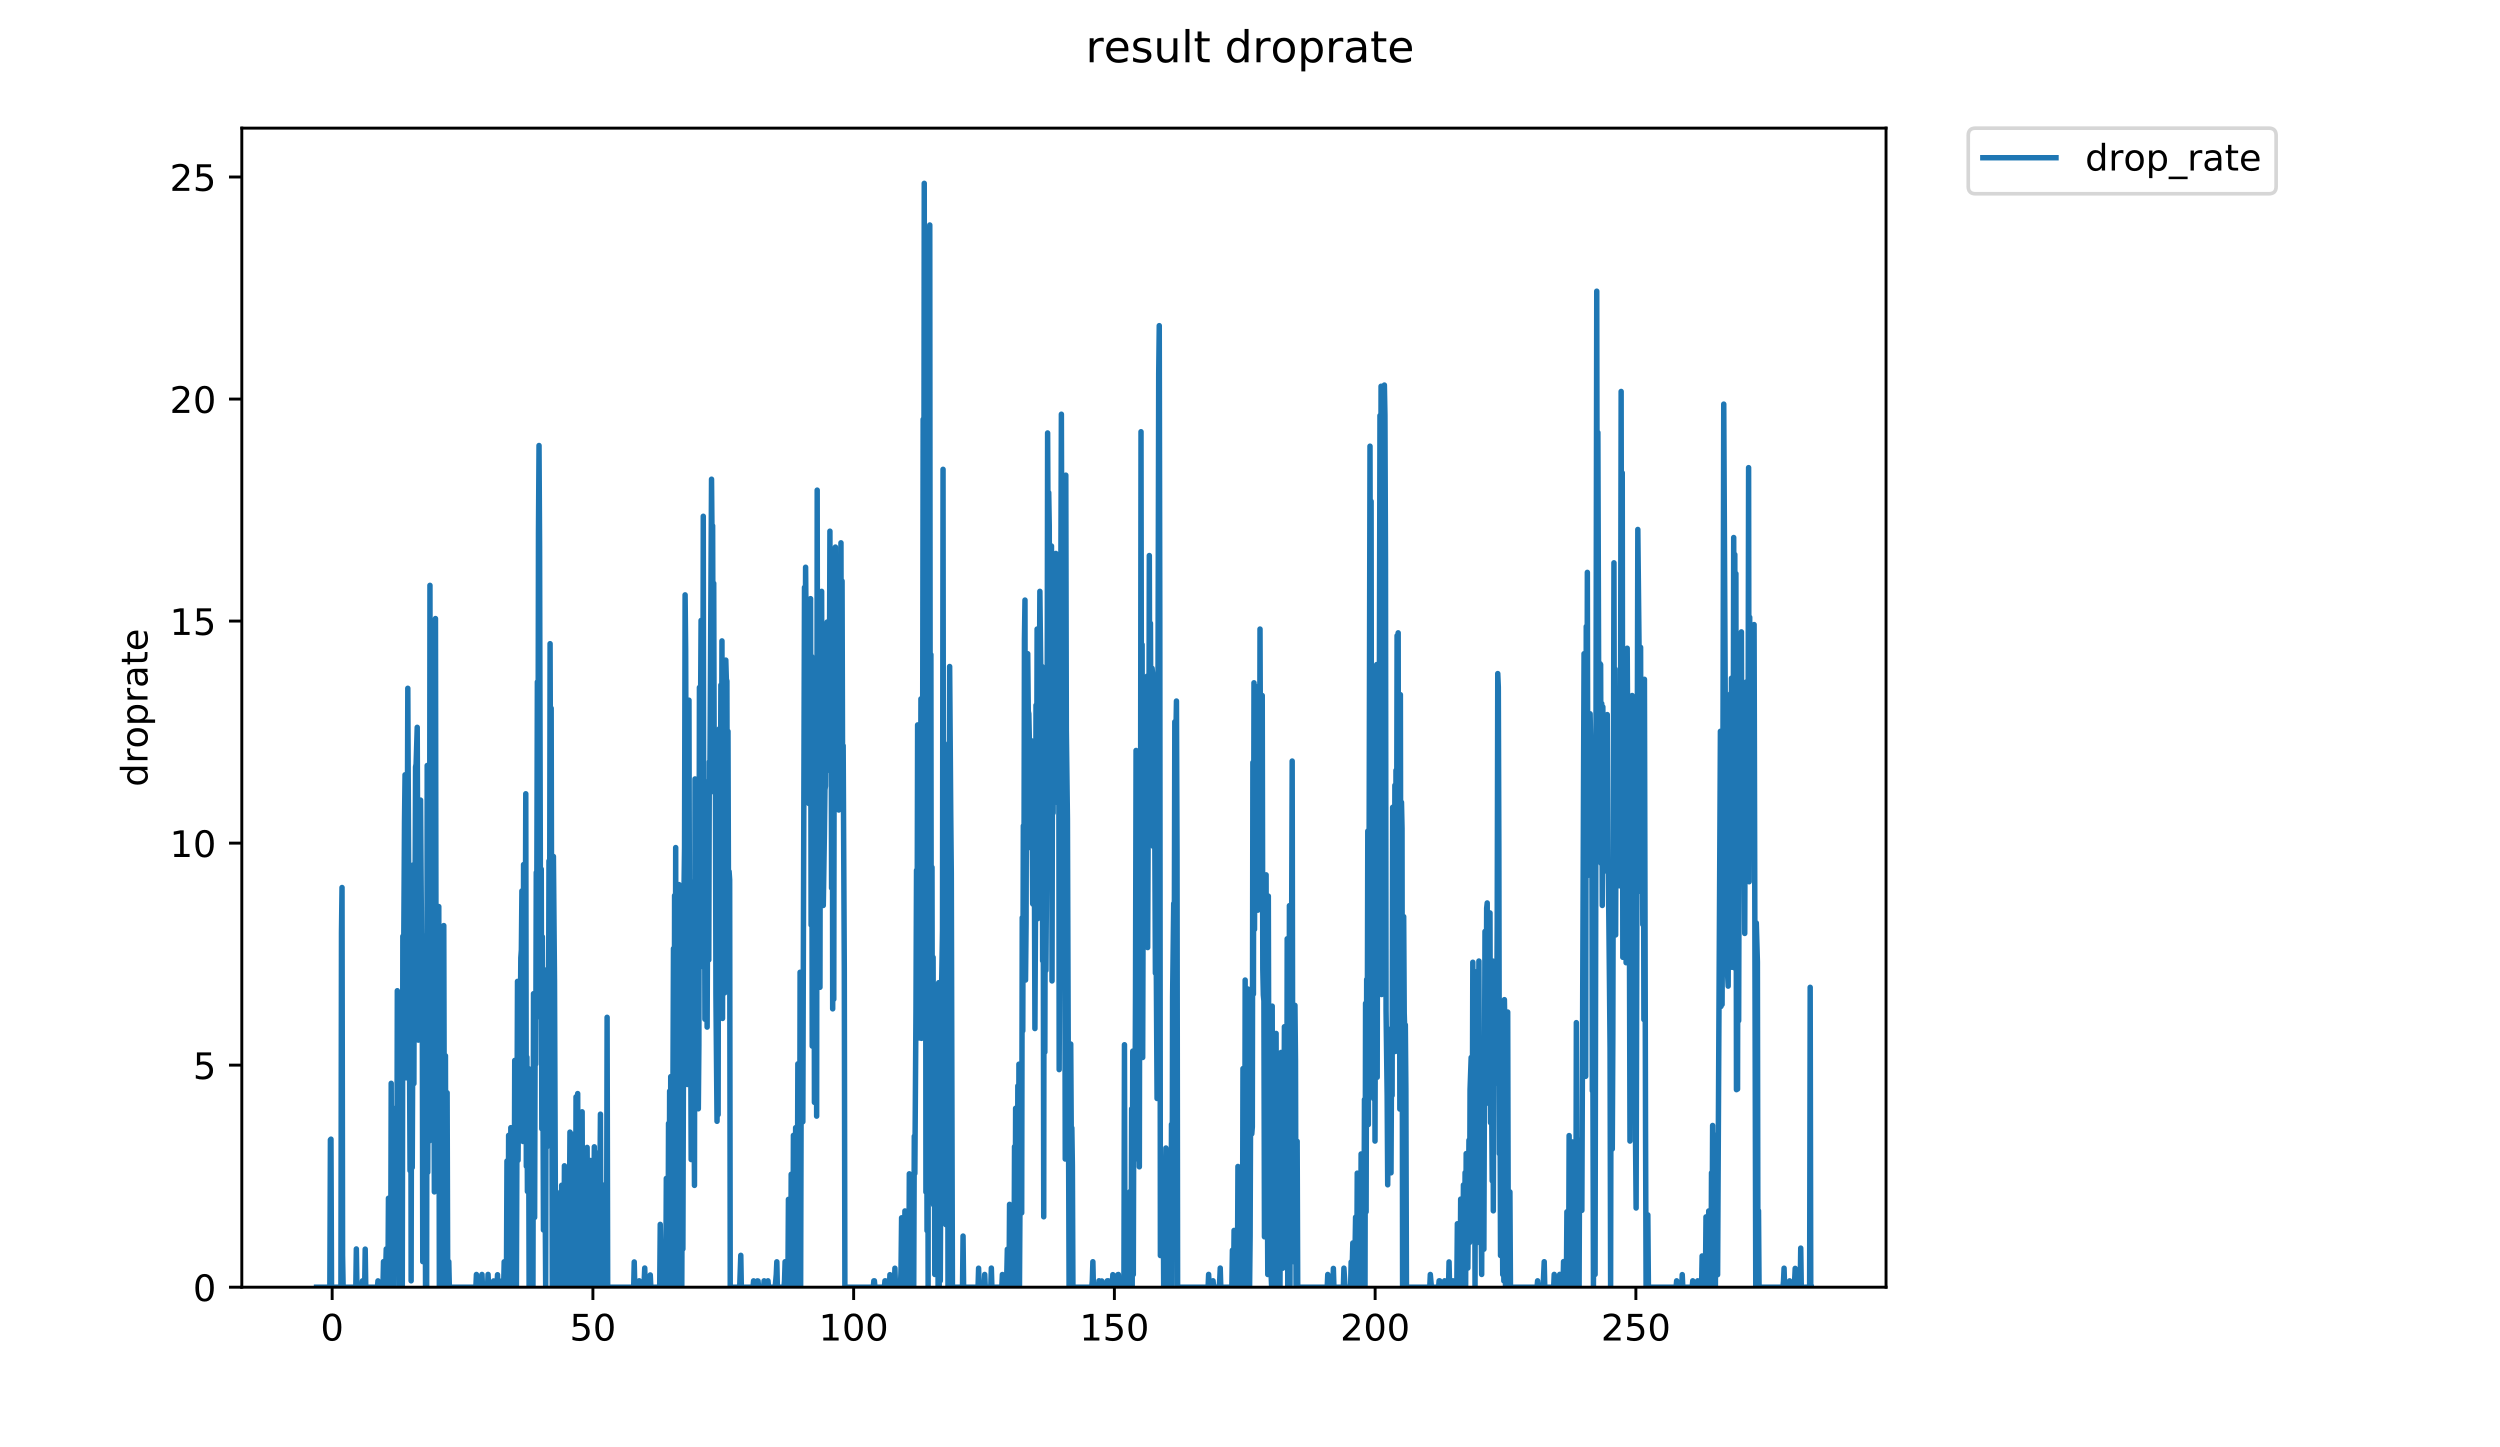 <?xml version="1.0" encoding="utf-8" standalone="no"?>
<!DOCTYPE svg PUBLIC "-//W3C//DTD SVG 1.1//EN"
  "http://www.w3.org/Graphics/SVG/1.1/DTD/svg11.dtd">
<!-- Created with matplotlib (https://matplotlib.org/) -->
<svg height="396pt" version="1.1" viewBox="0 0 684 396" width="684pt" xmlns="http://www.w3.org/2000/svg" xmlns:xlink="http://www.w3.org/1999/xlink">
 <defs>
  <style type="text/css">
*{stroke-linecap:butt;stroke-linejoin:round;}
  </style>
 </defs>
 <g id="figure_1">
  <g id="patch_1">
   <path d="M 0 396 
L 684 396 
L 684 0 
L 0 0 
z
" style="fill:#ffffff;"/>
  </g>
  <g id="axes_1">
   <g id="patch_2">
    <path d="M 66.159 352.174 
L 516.019 352.174 
L 516.019 35.062 
L 66.159 35.062 
z
" style="fill:#ffffff;"/>
   </g>
   <g id="matplotlib.axis_1">
    <g id="xtick_1">
     <g id="line2d_1">
      <defs>
       <path d="M 0 0 
L 0 3.5 
" id="mcb1b5b6977" style="stroke:#000000;stroke-width:0.8;"/>
      </defs>
      <g>
       <use style="stroke:#000000;stroke-width:0.8;" x="90.878" xlink:href="#mcb1b5b6977" y="352.174"/>
      </g>
     </g>
     <g id="text_1">
      <!-- 0 -->
      <defs>
       <path d="M 31.781 66.406 
Q 24.172 66.406 20.328 58.906 
Q 16.5 51.422 16.5 36.375 
Q 16.5 21.391 20.328 13.891 
Q 24.172 6.391 31.781 6.391 
Q 39.453 6.391 43.281 13.891 
Q 47.125 21.391 47.125 36.375 
Q 47.125 51.422 43.281 58.906 
Q 39.453 66.406 31.781 66.406 
z
M 31.781 74.219 
Q 44.047 74.219 50.516 64.516 
Q 56.984 54.828 56.984 36.375 
Q 56.984 17.969 50.516 8.266 
Q 44.047 -1.422 31.781 -1.422 
Q 19.531 -1.422 13.062 8.266 
Q 6.594 17.969 6.594 36.375 
Q 6.594 54.828 13.062 64.516 
Q 19.531 74.219 31.781 74.219 
z
" id="DejaVuSans-48"/>
      </defs>
      <g transform="translate(87.697 366.773)scale(0.1 -0.1)">
       <use xlink:href="#DejaVuSans-48"/>
      </g>
     </g>
    </g>
    <g id="xtick_2">
     <g id="line2d_2">
      <g>
       <use style="stroke:#000000;stroke-width:0.8;" x="162.218" xlink:href="#mcb1b5b6977" y="352.174"/>
      </g>
     </g>
     <g id="text_2">
      <!-- 50 -->
      <defs>
       <path d="M 10.797 72.906 
L 49.516 72.906 
L 49.516 64.594 
L 19.828 64.594 
L 19.828 46.734 
Q 21.969 47.469 24.109 47.828 
Q 26.266 48.188 28.422 48.188 
Q 40.625 48.188 47.75 41.5 
Q 54.891 34.812 54.891 23.391 
Q 54.891 11.625 47.562 5.094 
Q 40.234 -1.422 26.906 -1.422 
Q 22.312 -1.422 17.547 -0.641 
Q 12.797 0.141 7.719 1.703 
L 7.719 11.625 
Q 12.109 9.234 16.797 8.062 
Q 21.484 6.891 26.703 6.891 
Q 35.156 6.891 40.078 11.328 
Q 45.016 15.766 45.016 23.391 
Q 45.016 31 40.078 35.438 
Q 35.156 39.891 26.703 39.891 
Q 22.75 39.891 18.812 39.016 
Q 14.891 38.141 10.797 36.281 
z
" id="DejaVuSans-53"/>
      </defs>
      <g transform="translate(155.855 366.773)scale(0.1 -0.1)">
       <use xlink:href="#DejaVuSans-53"/>
       <use x="63.623" xlink:href="#DejaVuSans-48"/>
      </g>
     </g>
    </g>
    <g id="xtick_3">
     <g id="line2d_3">
      <g>
       <use style="stroke:#000000;stroke-width:0.8;" x="233.557" xlink:href="#mcb1b5b6977" y="352.174"/>
      </g>
     </g>
     <g id="text_3">
      <!-- 100 -->
      <defs>
       <path d="M 12.406 8.297 
L 28.516 8.297 
L 28.516 63.922 
L 10.984 60.406 
L 10.984 69.391 
L 28.422 72.906 
L 38.281 72.906 
L 38.281 8.297 
L 54.391 8.297 
L 54.391 0 
L 12.406 0 
z
" id="DejaVuSans-49"/>
      </defs>
      <g transform="translate(224.014 366.773)scale(0.1 -0.1)">
       <use xlink:href="#DejaVuSans-49"/>
       <use x="63.623" xlink:href="#DejaVuSans-48"/>
       <use x="127.246" xlink:href="#DejaVuSans-48"/>
      </g>
     </g>
    </g>
    <g id="xtick_4">
     <g id="line2d_4">
      <g>
       <use style="stroke:#000000;stroke-width:0.8;" x="304.897" xlink:href="#mcb1b5b6977" y="352.174"/>
      </g>
     </g>
     <g id="text_4">
      <!-- 150 -->
      <g transform="translate(295.353 366.773)scale(0.1 -0.1)">
       <use xlink:href="#DejaVuSans-49"/>
       <use x="63.623" xlink:href="#DejaVuSans-53"/>
       <use x="127.246" xlink:href="#DejaVuSans-48"/>
      </g>
     </g>
    </g>
    <g id="xtick_5">
     <g id="line2d_5">
      <g>
       <use style="stroke:#000000;stroke-width:0.8;" x="376.237" xlink:href="#mcb1b5b6977" y="352.174"/>
      </g>
     </g>
     <g id="text_5">
      <!-- 200 -->
      <defs>
       <path d="M 19.188 8.297 
L 53.609 8.297 
L 53.609 0 
L 7.328 0 
L 7.328 8.297 
Q 12.938 14.109 22.625 23.891 
Q 32.328 33.688 34.812 36.531 
Q 39.547 41.844 41.422 45.531 
Q 43.312 49.219 43.312 52.781 
Q 43.312 58.594 39.234 62.25 
Q 35.156 65.922 28.609 65.922 
Q 23.969 65.922 18.812 64.312 
Q 13.672 62.703 7.812 59.422 
L 7.812 69.391 
Q 13.766 71.781 18.938 73 
Q 24.125 74.219 28.422 74.219 
Q 39.75 74.219 46.484 68.547 
Q 53.219 62.891 53.219 53.422 
Q 53.219 48.922 51.531 44.891 
Q 49.859 40.875 45.406 35.406 
Q 44.188 33.984 37.641 27.219 
Q 31.109 20.453 19.188 8.297 
z
" id="DejaVuSans-50"/>
      </defs>
      <g transform="translate(366.693 366.773)scale(0.1 -0.1)">
       <use xlink:href="#DejaVuSans-50"/>
       <use x="63.623" xlink:href="#DejaVuSans-48"/>
       <use x="127.246" xlink:href="#DejaVuSans-48"/>
      </g>
     </g>
    </g>
    <g id="xtick_6">
     <g id="line2d_6">
      <g>
       <use style="stroke:#000000;stroke-width:0.8;" x="447.577" xlink:href="#mcb1b5b6977" y="352.174"/>
      </g>
     </g>
     <g id="text_6">
      <!-- 250 -->
      <g transform="translate(438.033 366.773)scale(0.1 -0.1)">
       <use xlink:href="#DejaVuSans-50"/>
       <use x="63.623" xlink:href="#DejaVuSans-53"/>
       <use x="127.246" xlink:href="#DejaVuSans-48"/>
      </g>
     </g>
    </g>
   </g>
   <g id="matplotlib.axis_2">
    <g id="ytick_1">
     <g id="line2d_7">
      <defs>
       <path d="M 0 0 
L -3.5 0 
" id="me05f4c89b5" style="stroke:#000000;stroke-width:0.8;"/>
      </defs>
      <g>
       <use style="stroke:#000000;stroke-width:0.8;" x="66.159" xlink:href="#me05f4c89b5" y="352.174"/>
      </g>
     </g>
     <g id="text_7">
      <!-- 0 -->
      <g transform="translate(52.796 355.973)scale(0.1 -0.1)">
       <use xlink:href="#DejaVuSans-48"/>
      </g>
     </g>
    </g>
    <g id="ytick_2">
     <g id="line2d_8">
      <g>
       <use style="stroke:#000000;stroke-width:0.8;" x="66.159" xlink:href="#me05f4c89b5" y="291.425"/>
      </g>
     </g>
     <g id="text_8">
      <!-- 5 -->
      <g transform="translate(52.796 295.224)scale(0.1 -0.1)">
       <use xlink:href="#DejaVuSans-53"/>
      </g>
     </g>
    </g>
    <g id="ytick_3">
     <g id="line2d_9">
      <g>
       <use style="stroke:#000000;stroke-width:0.8;" x="66.159" xlink:href="#me05f4c89b5" y="230.675"/>
      </g>
     </g>
     <g id="text_9">
      <!-- 10 -->
      <g transform="translate(46.434 234.475)scale(0.1 -0.1)">
       <use xlink:href="#DejaVuSans-49"/>
       <use x="63.623" xlink:href="#DejaVuSans-48"/>
      </g>
     </g>
    </g>
    <g id="ytick_4">
     <g id="line2d_10">
      <g>
       <use style="stroke:#000000;stroke-width:0.8;" x="66.159" xlink:href="#me05f4c89b5" y="169.926"/>
      </g>
     </g>
     <g id="text_10">
      <!-- 15 -->
      <g transform="translate(46.434 173.725)scale(0.1 -0.1)">
       <use xlink:href="#DejaVuSans-49"/>
       <use x="63.623" xlink:href="#DejaVuSans-53"/>
      </g>
     </g>
    </g>
    <g id="ytick_5">
     <g id="line2d_11">
      <g>
       <use style="stroke:#000000;stroke-width:0.8;" x="66.159" xlink:href="#me05f4c89b5" y="109.177"/>
      </g>
     </g>
     <g id="text_11">
      <!-- 20 -->
      <g transform="translate(46.434 112.976)scale(0.1 -0.1)">
       <use xlink:href="#DejaVuSans-50"/>
       <use x="63.623" xlink:href="#DejaVuSans-48"/>
      </g>
     </g>
    </g>
    <g id="ytick_6">
     <g id="line2d_12">
      <g>
       <use style="stroke:#000000;stroke-width:0.8;" x="66.159" xlink:href="#me05f4c89b5" y="48.427"/>
      </g>
     </g>
     <g id="text_12">
      <!-- 25 -->
      <g transform="translate(46.434 52.227)scale(0.1 -0.1)">
       <use xlink:href="#DejaVuSans-50"/>
       <use x="63.623" xlink:href="#DejaVuSans-53"/>
      </g>
     </g>
    </g>
    <g id="text_13">
     <!-- droprate -->
     <defs>
      <path d="M 45.406 46.391 
L 45.406 75.984 
L 54.391 75.984 
L 54.391 0 
L 45.406 0 
L 45.406 8.203 
Q 42.578 3.328 38.25 0.953 
Q 33.938 -1.422 27.875 -1.422 
Q 17.969 -1.422 11.734 6.484 
Q 5.516 14.406 5.516 27.297 
Q 5.516 40.188 11.734 48.094 
Q 17.969 56 27.875 56 
Q 33.938 56 38.25 53.625 
Q 42.578 51.266 45.406 46.391 
z
M 14.797 27.297 
Q 14.797 17.391 18.875 11.75 
Q 22.953 6.109 30.078 6.109 
Q 37.203 6.109 41.297 11.75 
Q 45.406 17.391 45.406 27.297 
Q 45.406 37.203 41.297 42.844 
Q 37.203 48.484 30.078 48.484 
Q 22.953 48.484 18.875 42.844 
Q 14.797 37.203 14.797 27.297 
z
" id="DejaVuSans-100"/>
      <path d="M 41.109 46.297 
Q 39.594 47.172 37.812 47.578 
Q 36.031 48 33.891 48 
Q 26.266 48 22.188 43.047 
Q 18.109 38.094 18.109 28.812 
L 18.109 0 
L 9.078 0 
L 9.078 54.688 
L 18.109 54.688 
L 18.109 46.188 
Q 20.953 51.172 25.484 53.578 
Q 30.031 56 36.531 56 
Q 37.453 56 38.578 55.875 
Q 39.703 55.766 41.062 55.516 
z
" id="DejaVuSans-114"/>
      <path d="M 30.609 48.391 
Q 23.391 48.391 19.188 42.75 
Q 14.984 37.109 14.984 27.297 
Q 14.984 17.484 19.156 11.844 
Q 23.344 6.203 30.609 6.203 
Q 37.797 6.203 41.984 11.859 
Q 46.188 17.531 46.188 27.297 
Q 46.188 37.016 41.984 42.703 
Q 37.797 48.391 30.609 48.391 
z
M 30.609 56 
Q 42.328 56 49.016 48.375 
Q 55.719 40.766 55.719 27.297 
Q 55.719 13.875 49.016 6.219 
Q 42.328 -1.422 30.609 -1.422 
Q 18.844 -1.422 12.172 6.219 
Q 5.516 13.875 5.516 27.297 
Q 5.516 40.766 12.172 48.375 
Q 18.844 56 30.609 56 
z
" id="DejaVuSans-111"/>
      <path d="M 18.109 8.203 
L 18.109 -20.797 
L 9.078 -20.797 
L 9.078 54.688 
L 18.109 54.688 
L 18.109 46.391 
Q 20.953 51.266 25.266 53.625 
Q 29.594 56 35.594 56 
Q 45.562 56 51.781 48.094 
Q 58.016 40.188 58.016 27.297 
Q 58.016 14.406 51.781 6.484 
Q 45.562 -1.422 35.594 -1.422 
Q 29.594 -1.422 25.266 0.953 
Q 20.953 3.328 18.109 8.203 
z
M 48.688 27.297 
Q 48.688 37.203 44.609 42.844 
Q 40.531 48.484 33.406 48.484 
Q 26.266 48.484 22.188 42.844 
Q 18.109 37.203 18.109 27.297 
Q 18.109 17.391 22.188 11.75 
Q 26.266 6.109 33.406 6.109 
Q 40.531 6.109 44.609 11.75 
Q 48.688 17.391 48.688 27.297 
z
" id="DejaVuSans-112"/>
      <path d="M 34.281 27.484 
Q 23.391 27.484 19.188 25 
Q 14.984 22.516 14.984 16.5 
Q 14.984 11.719 18.141 8.906 
Q 21.297 6.109 26.703 6.109 
Q 34.188 6.109 38.703 11.406 
Q 43.219 16.703 43.219 25.484 
L 43.219 27.484 
z
M 52.203 31.203 
L 52.203 0 
L 43.219 0 
L 43.219 8.297 
Q 40.141 3.328 35.547 0.953 
Q 30.953 -1.422 24.312 -1.422 
Q 15.922 -1.422 10.953 3.297 
Q 6 8.016 6 15.922 
Q 6 25.141 12.172 29.828 
Q 18.359 34.516 30.609 34.516 
L 43.219 34.516 
L 43.219 35.406 
Q 43.219 41.609 39.141 45 
Q 35.062 48.391 27.688 48.391 
Q 23 48.391 18.547 47.266 
Q 14.109 46.141 10.016 43.891 
L 10.016 52.203 
Q 14.938 54.109 19.578 55.047 
Q 24.219 56 28.609 56 
Q 40.484 56 46.344 49.844 
Q 52.203 43.703 52.203 31.203 
z
" id="DejaVuSans-97"/>
      <path d="M 18.312 70.219 
L 18.312 54.688 
L 36.812 54.688 
L 36.812 47.703 
L 18.312 47.703 
L 18.312 18.016 
Q 18.312 11.328 20.141 9.422 
Q 21.969 7.516 27.594 7.516 
L 36.812 7.516 
L 36.812 0 
L 27.594 0 
Q 17.188 0 13.234 3.875 
Q 9.281 7.766 9.281 18.016 
L 9.281 47.703 
L 2.688 47.703 
L 2.688 54.688 
L 9.281 54.688 
L 9.281 70.219 
z
" id="DejaVuSans-116"/>
      <path d="M 56.203 29.594 
L 56.203 25.203 
L 14.891 25.203 
Q 15.484 15.922 20.484 11.062 
Q 25.484 6.203 34.422 6.203 
Q 39.594 6.203 44.453 7.469 
Q 49.312 8.734 54.109 11.281 
L 54.109 2.781 
Q 49.266 0.734 44.188 -0.344 
Q 39.109 -1.422 33.891 -1.422 
Q 20.797 -1.422 13.156 6.188 
Q 5.516 13.812 5.516 26.812 
Q 5.516 40.234 12.766 48.109 
Q 20.016 56 32.328 56 
Q 43.359 56 49.781 48.891 
Q 56.203 41.797 56.203 29.594 
z
M 47.219 32.234 
Q 47.125 39.594 43.094 43.984 
Q 39.062 48.391 32.422 48.391 
Q 24.906 48.391 20.391 44.141 
Q 15.875 39.891 15.188 32.172 
z
" id="DejaVuSans-101"/>
     </defs>
     <g transform="translate(40.354 215.236)rotate(-90)scale(0.1 -0.1)">
      <use xlink:href="#DejaVuSans-100"/>
      <use x="63.477" xlink:href="#DejaVuSans-114"/>
      <use x="104.559" xlink:href="#DejaVuSans-111"/>
      <use x="165.74" xlink:href="#DejaVuSans-112"/>
      <use x="229.217" xlink:href="#DejaVuSans-114"/>
      <use x="270.33" xlink:href="#DejaVuSans-97"/>
      <use x="331.609" xlink:href="#DejaVuSans-116"/>
      <use x="370.818" xlink:href="#DejaVuSans-101"/>
     </g>
    </g>
   </g>
   <g id="line2d_13">
    <path clip-path="url(#p60f63bc443)" d="M 86.607 352.174 
L 90.243 352.174 
L 90.399 311.858 
L 90.555 311.675 
L 90.705 352.174 
L 93.275 352.174 
L 93.427 255.114 
L 93.578 242.825 
L 93.729 343.496 
L 93.879 352.174 
L 97.347 352.174 
L 97.497 341.715 
L 97.648 352.174 
L 99.01 352.174 
L 99.162 350.443 
L 99.313 352.174 
L 99.769 352.174 
L 99.92 341.76 
L 100.071 352.174 
L 103.262 352.174 
L 103.414 350.446 
L 103.568 352.174 
L 104.773 352.174 
L 104.923 345.181 
L 105.074 346.945 
L 105.224 352.174 
L 105.375 352.174 
L 105.676 341.715 
L 105.827 352.174 
L 106.128 352.174 
L 106.279 327.84 
L 106.429 352.174 
L 106.731 352.174 
L 106.882 350.433 
L 107.033 296.393 
L 107.184 352.174 
L 107.335 334.842 
L 107.486 352.174 
L 107.788 352.174 
L 107.939 308.72 
L 108.095 303.237 
L 108.25 338.674 
L 108.402 331.464 
L 108.554 341.775 
L 108.706 271.06 
L 109.007 317.311 
L 109.157 292.821 
L 109.308 352.174 
L 109.459 275.804 
L 109.612 352.174 
L 109.913 283.995 
L 110.065 352.174 
L 110.215 256.162 
L 110.367 274.29 
L 110.668 224.923 
L 110.82 211.983 
L 111.122 294.896 
L 111.273 231.896 
L 111.424 235.883 
L 111.575 188.316 
L 112.184 320.289 
L 112.336 236.707 
L 112.486 350.433 
L 112.639 265.882 
L 112.791 319.43 
L 113.094 242.669 
L 113.244 296.473 
L 113.396 236.379 
L 113.549 247.345 
L 113.7 209.847 
L 113.85 209.029 
L 114.151 198.995 
L 114.454 284.579 
L 114.756 227.382 
L 114.908 239.835 
L 115.06 218.906 
L 115.364 262.431 
L 115.515 261.918 
L 115.665 345.181 
L 115.815 256.024 
L 116.119 297.026 
L 116.271 283.141 
L 116.423 352.174 
L 116.575 257.253 
L 116.727 352.174 
L 116.878 209.439 
L 117.028 320.752 
L 117.181 262.812 
L 117.333 278.174 
L 117.484 312.139 
L 117.634 160.15 
L 117.786 260.314 
L 117.937 228.587 
L 118.539 312.024 
L 118.69 277.432 
L 118.841 326.101 
L 119.144 169.236 
L 119.294 263.145 
L 119.446 253.381 
L 119.597 277.432 
L 119.747 266.881 
L 119.898 292.736 
L 120.049 248.032 
L 120.203 352.174 
L 120.355 293.579 
L 120.506 298.136 
L 120.658 333.244 
L 120.809 277.752 
L 120.962 352.174 
L 121.116 288.858 
L 121.267 346.997 
L 121.418 253.239 
L 121.569 313.769 
L 121.719 313.824 
L 121.873 288.858 
L 122.025 352.174 
L 122.179 352.174 
L 122.332 298.976 
L 122.485 348.747 
L 122.635 348.673 
L 122.785 345.171 
L 122.939 352.174 
L 130.198 352.174 
L 130.348 348.698 
L 130.499 352.174 
L 131.71 352.174 
L 131.862 348.698 
L 132.015 352.174 
L 133.384 352.174 
L 133.535 348.683 
L 133.686 352.174 
L 134.9 352.174 
L 135.054 350.465 
L 135.208 352.174 
L 135.971 352.174 
L 136.125 348.766 
L 136.277 352.174 
L 137.185 352.174 
L 137.338 350.461 
L 137.491 352.174 
L 137.793 352.174 
L 137.945 345.221 
L 138.096 352.174 
L 138.552 352.174 
L 138.704 317.657 
L 138.855 352.174 
L 139.007 352.174 
L 139.159 310.636 
L 139.31 352.174 
L 139.46 352.174 
L 139.613 345.3 
L 139.763 308.532 
L 139.915 345.251 
L 140.067 322.877 
L 140.22 322.877 
L 140.372 331.494 
L 140.524 333.217 
L 140.675 341.76 
L 140.828 290.132 
L 140.98 352.174 
L 141.132 291.941 
L 141.284 352.174 
L 141.587 268.502 
L 141.738 317.46 
L 142.04 277.11 
L 142.191 301.911 
L 142.493 262.047 
L 142.644 259.919 
L 142.796 243.755 
L 143.097 312.31 
L 143.249 236.543 
L 143.399 275.143 
L 143.549 245.227 
L 143.701 267.246 
L 143.852 217.176 
L 144.003 319.101 
L 144.153 289.24 
L 144.303 325.989 
L 144.608 292.365 
L 144.761 352.174 
L 144.915 326.469 
L 145.065 352.174 
L 145.367 299.804 
L 145.518 339.989 
L 145.668 294.567 
L 145.818 352.174 
L 145.969 271.873 
L 146.272 333.082 
L 146.422 280.704 
L 146.573 291.163 
L 146.723 238.706 
L 146.873 242.039 
L 147.024 186.573 
L 147.174 238.706 
L 147.325 145.626 
L 147.478 121.894 
L 147.632 149.676 
L 147.936 278.383 
L 148.087 237.782 
L 148.238 308.844 
L 148.389 256.3 
L 148.691 336.531 
L 148.842 296.393 
L 148.992 299.879 
L 149.296 352.174 
L 149.447 265.389 
L 149.598 313.824 
L 149.748 282.547 
L 149.898 277.002 
L 150.05 287.862 
L 150.2 235.549 
L 150.351 272.103 
L 150.502 176.114 
L 150.652 226.124 
L 150.802 193.773 
L 151.109 352.174 
L 151.262 352.174 
L 151.413 234.315 
L 151.714 268.502 
L 152.016 345.202 
L 152.166 326.027 
L 152.317 348.698 
L 152.469 331.376 
L 152.619 352.174 
L 153.524 352.174 
L 153.674 324.283 
L 153.976 352.174 
L 154.126 352.174 
L 154.276 350.426 
L 154.426 318.959 
L 154.878 352.174 
L 155.18 352.174 
L 155.33 324.243 
L 155.48 352.174 
L 155.632 352.174 
L 155.939 309.751 
L 156.093 352.174 
L 156.244 352.174 
L 156.394 318.959 
L 156.545 352.174 
L 156.695 310.338 
L 156.845 352.174 
L 156.995 346.93 
L 157.146 310.278 
L 157.297 352.174 
L 157.45 352.174 
L 157.601 300.103 
L 157.751 352.174 
L 157.902 346.952 
L 158.056 299.2 
L 158.207 352.174 
L 158.358 312.31 
L 158.509 350.426 
L 158.661 352.174 
L 158.811 308.595 
L 158.963 350.451 
L 159.119 350.487 
L 159.272 304.192 
L 159.423 346.967 
L 159.575 352.174 
L 159.726 315.672 
L 160.03 341.819 
L 160.181 315.725 
L 160.335 352.174 
L 160.486 352.174 
L 160.638 313.934 
L 160.79 348.737 
L 160.944 343.618 
L 161.097 331.668 
L 161.248 329.545 
L 161.399 352.174 
L 161.551 317.51 
L 161.852 352.174 
L 162.003 326.027 
L 162.303 352.174 
L 162.607 313.769 
L 162.759 352.174 
L 162.912 331.494 
L 163.063 334.817 
L 163.214 352.174 
L 163.373 350.512 
L 163.531 325.725 
L 163.681 352.174 
L 163.831 315.356 
L 163.981 341.67 
L 164.281 304.837 
L 164.433 352.174 
L 164.587 352.174 
L 164.737 338.229 
L 164.89 350.453 
L 165.192 324.243 
L 165.342 352.174 
L 165.945 352.174 
L 166.103 278.335 
L 166.259 352.174 
L 173.375 352.174 
L 173.527 345.271 
L 173.68 352.174 
L 174.739 352.174 
L 174.889 350.423 
L 175.04 352.174 
L 176.098 352.174 
L 176.249 350.428 
L 176.399 346.937 
L 176.549 352.174 
L 177.757 352.174 
L 177.914 348.827 
L 178.068 352.174 
L 180.491 352.174 
L 180.644 334.989 
L 180.95 352.174 
L 181.101 352.174 
L 181.25 339.919 
L 181.4 352.174 
L 181.701 352.174 
L 181.854 348.756 
L 182.004 352.174 
L 182.154 352.174 
L 182.304 322.412 
L 182.454 352.174 
L 182.755 352.174 
L 182.908 307.366 
L 183.058 352.174 
L 183.21 298.521 
L 183.361 352.174 
L 183.511 294.567 
L 183.962 336.486 
L 184.263 259.52 
L 184.413 352.174 
L 184.565 245.02 
L 184.718 316.034 
L 184.868 231.896 
L 185.018 352.174 
L 185.169 243.943 
L 185.319 352.174 
L 185.469 287.491 
L 185.623 352.174 
L 185.778 242.029 
L 185.929 352.174 
L 186.086 317.078 
L 186.237 333.136 
L 186.388 333.027 
L 186.538 352.174 
L 186.688 310.218 
L 186.839 341.73 
L 187.14 243.787 
L 187.29 231.896 
L 187.444 162.759 
L 187.595 177.857 
L 187.746 225.649 
L 187.901 229.654 
L 188.052 296.711 
L 188.202 238.542 
L 188.352 283.897 
L 188.502 191.572 
L 188.652 266.513 
L 188.803 241.09 
L 189.104 317.261 
L 189.254 262.888 
L 189.554 278.75 
L 189.704 310.157 
L 189.855 291.076 
L 190.006 324.323 
L 190.157 213.12 
L 190.307 284.482 
L 190.609 225.105 
L 191.061 303.365 
L 191.212 285.934 
L 191.362 188.081 
L 191.513 197.476 
L 191.663 194.838 
L 191.816 169.754 
L 191.966 224.923 
L 192.116 179.104 
L 192.266 222.809 
L 192.417 141.251 
L 192.567 264.639 
L 192.716 213.669 
L 192.867 278.856 
L 193.017 217.37 
L 193.169 272.898 
L 193.32 240.611 
L 193.471 281.011 
L 193.621 243.943 
L 193.92 262.63 
L 194.07 208.409 
L 194.22 213.469 
L 194.675 131.112 
L 194.825 148.516 
L 194.975 143.841 
L 195.125 196.362 
L 195.275 159.597 
L 195.425 216.785 
L 195.574 206.866 
L 195.724 204.903 
L 195.875 271.988 
L 196.178 306.787 
L 196.328 292.564 
L 196.478 304.973 
L 196.628 210.163 
L 196.777 199.423 
L 196.927 208.409 
L 197.076 232.782 
L 197.23 187.43 
L 197.38 233.298 
L 197.529 175.353 
L 197.679 278.645 
L 197.829 208.409 
L 197.979 245.227 
L 198.129 252.671 
L 198.279 271.642 
L 198.429 189.124 
L 198.578 180.605 
L 198.728 185.857 
L 198.879 186.335 
L 199.029 256.024 
L 199.179 200.082 
L 199.331 251.647 
L 199.483 238.431 
L 199.635 240.732 
L 199.791 352.174 
L 202.377 352.174 
L 202.679 343.458 
L 202.829 352.174 
L 206.026 352.174 
L 206.178 350.443 
L 206.329 352.174 
L 207.086 352.174 
L 207.239 350.451 
L 207.393 350.475 
L 207.544 352.174 
L 208.912 352.174 
L 209.062 350.433 
L 209.212 352.174 
L 209.973 352.174 
L 210.123 350.433 
L 210.277 352.174 
L 212.087 352.174 
L 212.388 348.678 
L 212.539 345.231 
L 212.689 352.174 
L 214.496 352.174 
L 214.648 350.436 
L 214.799 345.211 
L 214.949 352.174 
L 215.56 352.174 
L 215.713 328.149 
L 215.863 352.174 
L 216.015 352.174 
L 216.166 346.96 
L 216.316 352.174 
L 216.469 321.285 
L 216.62 352.174 
L 216.926 352.174 
L 217.077 310.636 
L 217.228 352.174 
L 217.384 319.978 
L 217.534 352.174 
L 217.685 308.532 
L 217.836 352.174 
L 218.139 338.426 
L 218.29 291.076 
L 218.442 352.174 
L 218.593 331.316 
L 218.751 352.174 
L 218.903 266.005 
L 219.054 352.174 
L 219.204 296.313 
L 219.354 306.721 
L 219.505 270.245 
L 219.656 306.917 
L 220.109 160.701 
L 220.259 197.032 
L 220.41 155.196 
L 220.71 189.827 
L 221.012 177.607 
L 221.164 191.899 
L 221.317 219.849 
L 221.467 167.663 
L 221.617 173.345 
L 221.769 163.791 
L 221.92 253.098 
L 222.071 179.601 
L 222.222 286.218 
L 222.373 197.255 
L 222.524 270.48 
L 222.677 193.847 
L 222.827 301.622 
L 222.978 234.315 
L 223.131 283.336 
L 223.281 212.921 
L 223.433 305.377 
L 223.585 134.1 
L 223.735 263.4 
L 223.886 187.845 
L 224.039 262.938 
L 224.19 186.494 
L 224.341 270.128 
L 224.492 181.589 
L 224.645 220.408 
L 224.797 161.792 
L 224.949 237.945 
L 225.101 223.649 
L 225.253 247.734 
L 225.554 228.232 
L 225.704 216.012 
L 225.856 215.054 
L 226.007 185.785 
L 226.16 200.945 
L 226.311 170.186 
L 226.462 207.699 
L 226.763 186.097 
L 226.913 190.292 
L 227.064 145.331 
L 227.215 210.978 
L 227.368 169.495 
L 227.519 242.981 
L 227.67 154.305 
L 227.821 276.021 
L 227.973 176.367 
L 228.122 273.393 
L 228.272 168.615 
L 228.423 217.95 
L 228.573 149.676 
L 228.724 194 
L 228.876 173.653 
L 229.028 214.107 
L 229.18 213.714 
L 229.333 220.408 
L 229.484 221.624 
L 229.634 156.378 
L 229.937 209.643 
L 230.087 148.516 
L 230.239 220.449 
L 230.39 158.96 
L 230.542 216.027 
L 230.693 204.005 
L 230.999 264.974 
L 231.157 352.174 
L 238.929 352.174 
L 239.08 350.441 
L 239.231 350.428 
L 239.385 352.174 
L 241.97 352.174 
L 242.121 350.438 
L 242.272 350.436 
L 242.423 352.174 
L 243.331 352.174 
L 243.484 348.756 
L 243.787 352.174 
L 244.696 352.174 
L 244.848 346.989 
L 245.004 352.174 
L 246.371 352.174 
L 246.522 346.982 
L 246.675 333.19 
L 246.825 352.174 
L 247.279 352.174 
L 247.433 345.358 
L 247.584 331.316 
L 247.734 352.174 
L 248.035 352.174 
L 248.186 336.531 
L 248.337 338.249 
L 248.488 352.174 
L 248.638 352.174 
L 248.79 321.153 
L 248.941 350.433 
L 249.092 352.174 
L 249.243 338.229 
L 249.394 352.174 
L 249.545 329.578 
L 249.695 352.174 
L 249.845 329.48 
L 249.997 352.174 
L 250.15 310.871 
L 250.301 321.065 
L 250.607 276.453 
L 250.759 238.107 
L 250.909 263.4 
L 251.059 198.334 
L 251.212 246.898 
L 251.363 206.167 
L 251.513 283.995 
L 251.666 204.591 
L 251.817 239.354 
L 251.968 191.214 
L 252.119 284.093 
L 252.421 211.983 
L 252.572 114.723 
L 252.724 189.251 
L 252.875 50.163 
L 253.027 243.292 
L 253.177 133.965 
L 253.328 326.139 
L 253.48 236.543 
L 253.633 336.708 
L 253.783 233.639 
L 253.934 352.174 
L 254.084 126.983 
L 254.236 196.407 
L 254.386 61.558 
L 254.542 260.923 
L 254.694 179.094 
L 254.845 320.797 
L 254.995 237.29 
L 255.148 326.36 
L 255.299 261.918 
L 255.451 329.674 
L 255.602 282.547 
L 255.752 348.688 
L 255.906 273.678 
L 256.057 346.982 
L 256.209 340.042 
L 256.36 346.945 
L 256.51 305.109 
L 256.663 352.174 
L 256.814 268.861 
L 256.965 352.174 
L 257.115 282.247 
L 257.265 350.426 
L 257.566 273.506 
L 257.867 254.557 
L 258.017 128.407 
L 258.167 282.146 
L 258.317 203.364 
L 258.467 334.667 
L 258.617 270.245 
L 258.771 335.062 
L 258.922 274.179 
L 259.072 322.455 
L 259.222 241.88 
L 259.372 352.174 
L 259.522 238.379 
L 259.672 256.024 
L 259.822 182.356 
L 260.124 222.809 
L 260.277 238.913 
L 260.583 352.174 
L 263.341 352.174 
L 263.492 338.189 
L 263.643 352.174 
L 267.592 352.174 
L 267.743 346.982 
L 267.895 352.174 
L 269.265 352.174 
L 269.416 348.693 
L 269.569 352.174 
L 271.082 352.174 
L 271.233 346.952 
L 271.384 352.174 
L 274.097 352.174 
L 274.249 348.713 
L 274.4 352.174 
L 275.305 352.174 
L 275.456 348.693 
L 275.608 341.804 
L 275.758 352.174 
L 276.062 352.174 
L 276.213 329.513 
L 276.515 352.174 
L 276.666 352.174 
L 276.818 334.817 
L 276.97 352.174 
L 277.121 352.174 
L 277.272 350.441 
L 277.423 352.174 
L 277.573 313.714 
L 277.723 352.174 
L 277.873 303.225 
L 278.023 352.174 
L 278.173 332.916 
L 278.323 350.433 
L 278.476 297.104 
L 278.627 352.174 
L 278.777 291.163 
L 278.927 352.174 
L 279.077 327.664 
L 279.227 325.914 
L 279.377 304.973 
L 279.533 331.84 
L 279.682 251.07 
L 279.832 282.045 
L 279.982 225.942 
L 280.132 254.417 
L 280.284 174.88 
L 280.434 164.182 
L 280.584 268.14 
L 280.735 252.671 
L 280.885 196.809 
L 281.185 178.855 
L 281.335 194.611 
L 281.486 195.289 
L 281.64 202.846 
L 281.791 231.896 
L 281.942 208.522 
L 282.094 218.716 
L 282.245 202.691 
L 282.545 247.283 
L 282.696 247.434 
L 282.847 230.327 
L 282.997 233.978 
L 283.15 281.415 
L 283.3 253.098 
L 283.452 192.945 
L 283.603 226.666 
L 283.753 172.111 
L 283.904 251.36 
L 284.055 192.262 
L 284.206 220.073 
L 284.508 161.792 
L 284.813 189.271 
L 284.964 228.94 
L 285.114 182.356 
L 285.264 262.888 
L 285.414 231.376 
L 285.564 332.916 
L 285.716 184.768 
L 285.867 287.862 
L 286.017 224.557 
L 286.169 265.513 
L 286.474 215.25 
L 286.627 118.457 
L 286.777 151.422 
L 286.927 134.774 
L 287.077 143.841 
L 287.229 203.541 
L 287.382 170.782 
L 287.533 208.111 
L 287.683 149.385 
L 287.834 268.382 
L 287.984 191.341 
L 288.133 222.435 
L 288.283 175.098 
L 288.433 218.929 
L 288.583 154.629 
L 288.733 188.316 
L 288.884 151.422 
L 289.034 219.503 
L 289.184 219.312 
L 289.337 164.591 
L 289.488 199.433 
L 289.638 152.881 
L 289.788 292.65 
L 290.393 113.331 
L 290.701 222.057 
L 290.851 254.975 
L 291.001 250.78 
L 291.151 262.888 
L 291.301 238.214 
L 291.45 317.11 
L 291.602 130.005 
L 291.751 199.863 
L 292.051 224.004 
L 292.5 352.174 
L 292.8 352.174 
L 292.95 285.647 
L 293.103 310.93 
L 293.253 308.595 
L 293.403 318.911 
L 293.553 352.174 
L 298.708 352.174 
L 298.859 350.436 
L 299.009 345.211 
L 299.16 352.174 
L 300.53 352.174 
L 300.68 350.421 
L 300.83 352.174 
L 301.281 352.174 
L 301.436 350.475 
L 301.588 352.174 
L 302.798 352.174 
L 302.949 350.436 
L 303.252 350.436 
L 303.402 352.174 
L 304.317 352.174 
L 304.471 348.747 
L 304.623 352.174 
L 305.682 352.174 
L 305.836 348.752 
L 305.987 348.698 
L 306.137 352.174 
L 307.501 352.174 
L 307.652 285.839 
L 307.802 352.174 
L 307.956 352.174 
L 308.106 338.269 
L 308.256 352.174 
L 308.407 343.458 
L 308.56 352.174 
L 308.715 335.276 
L 308.866 348.703 
L 309.017 348.693 
L 309.167 326.027 
L 309.317 352.174 
L 309.47 352.174 
L 309.62 303.365 
L 309.77 352.174 
L 309.921 287.584 
L 310.072 348.708 
L 310.223 294.65 
L 310.373 317.311 
L 310.524 306.787 
L 310.674 271.873 
L 310.824 205.327 
L 310.974 315.462 
L 311.124 254.276 
L 311.424 313.659 
L 311.575 303.295 
L 311.726 319.243 
L 311.877 227.382 
L 312.028 252.956 
L 312.181 118.126 
L 312.332 231.022 
L 312.483 176.367 
L 312.634 289.33 
L 312.786 238.269 
L 312.936 256.574 
L 313.088 241.09 
L 313.242 242.808 
L 313.393 234.315 
L 313.544 209.643 
L 313.697 227.253 
L 313.849 185.006 
L 313.999 259.253 
L 314.15 225.287 
L 314.302 229.291 
L 314.453 151.997 
L 314.603 210.978 
L 314.757 170.526 
L 314.911 205.42 
L 315.062 184.052 
L 315.212 182.844 
L 315.362 184.349 
L 315.512 231.55 
L 315.815 197.476 
L 316.115 266.266 
L 316.266 249.18 
L 316.572 300.546 
L 317.022 102.184 
L 317.174 89.1 
L 317.328 170.526 
L 317.479 343.52 
L 317.631 338.328 
L 317.781 343.458 
L 317.932 338.249 
L 318.082 324.203 
L 318.232 320.707 
L 318.383 352.174 
L 318.535 319.337 
L 318.687 333.244 
L 318.99 314.098 
L 319.142 334.867 
L 319.293 322.709 
L 319.446 352.174 
L 319.597 348.708 
L 319.75 340.11 
L 319.902 341.804 
L 320.055 324.794 
L 320.363 352.174 
L 320.516 307.619 
L 320.667 352.174 
L 320.82 272.898 
L 321.124 247.197 
L 321.274 265.265 
L 321.426 197.476 
L 321.576 210.978 
L 321.879 191.803 
L 322.034 233.058 
L 322.192 352.174 
L 330.531 352.174 
L 330.681 348.678 
L 330.831 352.174 
L 331.741 352.174 
L 331.891 350.423 
L 332.045 352.174 
L 333.556 352.174 
L 333.707 350.436 
L 333.858 346.945 
L 334.008 352.174 
L 337.03 352.174 
L 337.187 342.049 
L 337.339 352.174 
L 337.491 352.174 
L 337.643 336.642 
L 337.796 352.174 
L 338.097 352.174 
L 338.247 338.189 
L 338.397 352.174 
L 338.548 352.174 
L 338.699 319.149 
L 338.852 352.174 
L 339.006 345.339 
L 339.159 331.61 
L 339.312 348.756 
L 339.466 336.773 
L 339.616 352.174 
L 339.77 326.505 
L 339.921 352.174 
L 340.074 292.365 
L 340.225 352.174 
L 340.525 352.174 
L 340.675 268.14 
L 340.825 352.174 
L 340.975 311.908 
L 341.131 340.362 
L 341.282 331.316 
L 341.433 270.596 
L 341.585 352.174 
L 341.735 273.506 
L 341.885 352.174 
L 342.035 338.249 
L 342.185 296.152 
L 342.336 310.218 
L 342.485 310.218 
L 342.635 308.343 
L 342.785 208.617 
L 342.936 271.988 
L 343.087 186.811 
L 343.237 254.276 
L 343.387 205.327 
L 343.537 240.129 
L 343.838 187.845 
L 344.138 249.031 
L 344.288 242.039 
L 344.438 202.046 
L 344.589 244.407 
L 344.739 172.111 
L 344.893 214.887 
L 345.348 190.292 
L 345.498 265.141 
L 345.649 272.218 
L 345.801 273.844 
L 345.953 338.387 
L 346.104 242.825 
L 346.255 296.552 
L 346.406 239.354 
L 346.561 338.599 
L 346.712 315.725 
L 346.863 348.703 
L 347.015 245.172 
L 347.166 307.175 
L 347.318 294.732 
L 347.622 326.36 
L 347.772 348.683 
L 347.924 352.174 
L 348.077 275.276 
L 348.228 352.174 
L 348.38 301.911 
L 348.531 352.174 
L 348.839 298.444 
L 348.99 334.867 
L 349.141 282.746 
L 349.293 352.174 
L 349.443 303.365 
L 349.595 352.174 
L 349.746 336.553 
L 349.896 352.174 
L 350.049 307.493 
L 350.202 352.174 
L 350.504 287.953 
L 350.658 343.594 
L 350.81 335.013 
L 350.962 346.982 
L 351.113 307.046 
L 351.264 314.043 
L 351.415 280.909 
L 351.569 333.377 
L 351.72 294.814 
L 351.871 310.636 
L 352.023 345.221 
L 352.174 256.847 
L 352.327 352.174 
L 352.478 267.367 
L 352.628 352.174 
L 352.782 247.788 
L 352.935 352.174 
L 353.086 261.789 
L 353.237 298.136 
L 353.541 208.226 
L 353.691 306.917 
L 353.842 304.905 
L 353.993 345.211 
L 354.143 275.912 
L 354.297 275.059 
L 354.449 290.132 
L 354.6 352.174 
L 354.751 352.174 
L 354.902 312.253 
L 355.053 352.174 
L 363.125 352.174 
L 363.276 348.698 
L 363.427 352.174 
L 364.657 352.174 
L 364.81 347.04 
L 364.962 352.174 
L 367.544 352.174 
L 367.695 346.967 
L 367.998 352.174 
L 369.524 352.174 
L 369.676 345.271 
L 369.827 352.174 
L 370.13 340.076 
L 370.28 352.174 
L 370.582 352.174 
L 370.885 333.027 
L 371.038 352.174 
L 371.189 352.174 
L 371.341 320.976 
L 371.642 352.174 
L 371.793 332.999 
L 371.944 352.174 
L 372.097 334.965 
L 372.25 348.747 
L 372.401 315.725 
L 372.552 352.174 
L 372.706 317.755 
L 372.857 352.174 
L 373.009 315.983 
L 373.161 346.975 
L 373.314 300.837 
L 373.465 352.174 
L 373.617 274.512 
L 373.77 331.552 
L 373.923 267.967 
L 374.074 291.425 
L 374.225 227.382 
L 374.379 307.682 
L 374.531 257.522 
L 374.832 122.076 
L 374.983 193.546 
L 375.133 137.148 
L 375.285 270.713 
L 375.435 189.593 
L 375.586 267.003 
L 375.74 208.631 
L 375.898 300.649 
L 376.049 232.922 
L 376.2 312.196 
L 376.351 251.215 
L 376.502 258.043 
L 376.652 181.833 
L 376.803 294.732 
L 376.954 211.382 
L 377.105 259.919 
L 377.255 254.417 
L 377.558 113.702 
L 377.708 185.309 
L 377.859 105.68 
L 378.01 272.103 
L 378.16 216.402 
L 378.313 253.941 
L 378.463 224.923 
L 378.614 235.716 
L 378.765 105.353 
L 378.919 113.639 
L 379.071 153.389 
L 379.224 276.56 
L 379.525 299.804 
L 379.675 324.163 
L 379.975 287.398 
L 380.126 306.852 
L 380.279 281.615 
L 380.431 314.26 
L 380.581 320.887 
L 380.732 289.42 
L 380.882 299.729 
L 381.032 220.872 
L 381.333 273.619 
L 381.486 271.518 
L 381.636 214.858 
L 381.787 287.677 
L 381.937 210.775 
L 382.088 251.215 
L 382.24 173.907 
L 382.391 279.171 
L 382.542 173.142 
L 382.692 287.398 
L 382.843 211.983 
L 382.994 303.435 
L 383.145 190.06 
L 383.295 285.743 
L 383.445 219.503 
L 383.596 226.666 
L 383.746 352.174 
L 383.897 352.174 
L 384.047 250.78 
L 384.197 277.11 
L 384.347 282.447 
L 384.498 280.395 
L 384.648 298.058 
L 384.801 352.174 
L 391.182 352.174 
L 391.333 348.698 
L 391.637 352.174 
L 393.594 352.174 
L 393.745 350.428 
L 393.895 350.438 
L 394.046 352.174 
L 395.101 352.174 
L 395.251 350.426 
L 395.402 352.174 
L 396.309 352.174 
L 396.461 345.261 
L 396.612 352.174 
L 397.368 352.174 
L 397.518 350.423 
L 397.668 352.174 
L 398.582 352.174 
L 398.733 334.817 
L 398.883 352.174 
L 399.186 352.174 
L 399.336 343.483 
L 399.487 352.174 
L 399.64 328.081 
L 399.791 352.174 
L 399.942 343.471 
L 400.093 352.174 
L 400.243 343.446 
L 400.393 324.203 
L 400.543 352.174 
L 400.695 345.241 
L 400.845 320.842 
L 400.996 352.174 
L 401.147 315.62 
L 401.603 346.945 
L 401.904 311.966 
L 402.054 339.989 
L 402.205 298.136 
L 402.508 289.33 
L 402.809 315.409 
L 402.96 263.273 
L 403.266 324.443 
L 403.417 287.862 
L 403.569 352.174 
L 403.721 265.882 
L 404.023 340.042 
L 404.173 270.128 
L 404.327 321.328 
L 404.631 262.938 
L 404.782 314.206 
L 404.933 313.769 
L 405.085 319.243 
L 405.385 348.688 
L 405.535 308.47 
L 405.686 310.218 
L 405.989 341.79 
L 406.292 254.836 
L 406.446 295.941 
L 406.598 290.132 
L 406.749 248.477 
L 406.901 247.048 
L 407.053 296.79 
L 407.206 266.005 
L 407.508 302.054 
L 407.66 249.768 
L 407.811 307.175 
L 407.963 281.112 
L 408.267 323.083 
L 408.42 262.938 
L 408.571 331.286 
L 408.726 284.392 
L 408.877 296.632 
L 409.029 286.871 
L 409.181 289.867 
L 409.333 269.216 
L 409.484 282.647 
L 409.634 252.956 
L 409.786 184.291 
L 409.938 187.987 
L 410.089 232.24 
L 410.24 315.672 
L 410.392 298.597 
L 410.543 343.508 
L 410.695 300.252 
L 410.846 341.715 
L 410.996 326.027 
L 411.148 348.727 
L 411.3 284.579 
L 411.452 350.451 
L 411.602 273.506 
L 411.753 282.447 
L 411.903 352.174 
L 412.055 293.329 
L 412.205 326.027 
L 412.505 276.894 
L 412.656 338.229 
L 412.808 352.174 
L 412.959 352.174 
L 413.11 326.101 
L 413.262 352.174 
L 420.538 352.174 
L 420.689 350.431 
L 420.839 352.174 
L 422.197 352.174 
L 422.498 345.202 
L 422.65 352.174 
L 425.082 352.174 
L 425.232 348.678 
L 425.382 352.174 
L 426.588 352.174 
L 426.738 348.673 
L 426.888 352.174 
L 427.639 352.174 
L 427.789 345.171 
L 427.939 352.174 
L 428.55 352.174 
L 428.703 331.552 
L 428.854 352.174 
L 429.16 352.174 
L 429.311 310.695 
L 429.464 347.011 
L 429.617 352.174 
L 429.769 317.608 
L 429.922 352.174 
L 430.076 352.174 
L 430.228 312.424 
L 430.379 352.174 
L 430.53 334.767 
L 430.682 334.817 
L 430.834 345.271 
L 430.985 321.021 
L 431.137 352.174 
L 431.289 279.792 
L 431.442 352.174 
L 431.593 315.515 
L 431.743 352.174 
L 431.892 313.714 
L 432.042 352.174 
L 432.192 311.966 
L 432.342 311.908 
L 432.492 320.707 
L 432.643 313.714 
L 432.793 331.166 
L 433.394 178.855 
L 433.545 213.12 
L 433.695 198.555 
L 433.845 294.484 
L 433.996 171.404 
L 434.147 238.868 
L 434.299 156.599 
L 434.45 239.515 
L 434.602 209.133 
L 434.754 210.454 
L 435.055 195.289 
L 435.205 203.364 
L 435.356 217.757 
L 435.508 207.615 
L 435.659 298.444 
L 435.811 293.161 
L 435.963 352.174 
L 436.113 294.401 
L 436.263 303.365 
L 436.414 348.688 
L 436.87 79.67 
L 437.022 175.889 
L 437.177 118.327 
L 437.479 213.318 
L 437.63 216.402 
L 437.781 181.589 
L 437.932 181.833 
L 438.084 236.214 
L 438.235 192.49 
L 438.386 247.734 
L 438.538 193.397 
L 438.69 225.829 
L 438.843 232.048 
L 438.994 213.517 
L 439.144 221.06 
L 439.295 202.904 
L 439.446 204.64 
L 439.597 202.691 
L 439.748 195.514 
L 439.898 238.706 
L 440.051 238.592 
L 440.356 269.686 
L 440.509 286.778 
L 440.662 352.174 
L 440.814 264.654 
L 440.967 257.522 
L 441.12 314.367 
L 441.272 283.336 
L 441.577 153.985 
L 441.73 229.814 
L 441.882 183.042 
L 442.034 255.801 
L 442.186 205.06 
L 442.337 227.025 
L 442.487 216.402 
L 442.639 190.985 
L 442.791 241.564 
L 442.941 188.316 
L 443.092 242.355 
L 443.243 197.255 
L 443.393 188.785 
L 443.546 107.106 
L 443.698 217.559 
L 443.848 129.368 
L 443.999 261.918 
L 444.15 195.738 
L 444.301 231.896 
L 444.452 208.111 
L 444.603 219.503 
L 444.753 194.838 
L 444.904 263.4 
L 445.204 177.356 
L 445.354 204.903 
L 445.505 190.754 
L 445.656 250.06 
L 445.808 253.239 
L 445.959 312.196 
L 446.26 192.262 
L 446.411 218.526 
L 446.562 190.292 
L 446.864 240.931 
L 447.015 247.734 
L 447.17 226.427 
L 447.326 240.955 
L 447.483 312.175 
L 447.641 330.508 
L 448.107 144.862 
L 448.564 188.785 
L 448.714 233.298 
L 448.865 177.104 
L 449.015 243.943 
L 449.165 196.362 
L 449.316 211.583 
L 449.466 252.956 
L 449.617 202.262 
L 449.768 278.961 
L 449.917 185.857 
L 450.218 308.782 
L 450.368 352.174 
L 450.686 352.174 
L 450.845 332.391 
L 451.006 352.174 
L 458.579 352.174 
L 458.73 350.433 
L 458.882 352.174 
L 460.108 352.174 
L 460.261 348.737 
L 460.411 352.174 
L 462.987 352.174 
L 463.137 350.428 
L 463.287 352.174 
L 464.345 352.174 
L 464.495 350.426 
L 464.645 352.174 
L 465.548 352.174 
L 465.702 343.63 
L 465.853 352.174 
L 466.455 352.174 
L 466.605 350.426 
L 466.755 332.944 
L 466.906 352.174 
L 467.208 352.174 
L 467.51 331.316 
L 467.661 352.174 
L 467.813 350.443 
L 467.965 336.575 
L 468.116 352.174 
L 468.266 320.887 
L 468.419 341.804 
L 468.573 307.931 
L 468.876 352.174 
L 469.027 310.517 
L 469.179 352.174 
L 469.331 352.174 
L 469.482 320.887 
L 469.632 313.879 
L 469.783 345.211 
L 469.937 348.761 
L 470.702 200.085 
L 470.853 275.365 
L 471.006 207.41 
L 471.158 274.841 
L 471.312 241.875 
L 471.617 110.567 
L 472.072 200.519 
L 472.223 213.12 
L 472.525 247.734 
L 472.675 266.759 
L 472.828 269.802 
L 472.98 230.849 
L 473.282 261.529 
L 473.433 189.827 
L 473.583 256.3 
L 473.734 185.547 
L 473.887 264.654 
L 474.038 195.514 
L 474.189 221.997 
L 474.34 147.069 
L 474.491 212.721 
L 474.641 151.71 
L 474.792 265.016 
L 474.942 156.939 
L 475.093 298.136 
L 475.243 226.486 
L 475.393 297.98 
L 475.544 195.064 
L 475.695 279.275 
L 475.845 224.923 
L 475.996 224.557 
L 476.146 184.59 
L 476.296 210.978 
L 476.447 172.885 
L 476.6 224.824 
L 476.751 205.958 
L 477.054 237.034 
L 477.205 221.624 
L 477.357 255.39 
L 477.507 210.978 
L 477.657 236.794 
L 477.808 186.573 
L 477.959 225.287 
L 478.114 210.031 
L 478.265 208.317 
L 478.416 127.949 
L 478.568 241.248 
L 478.718 168.879 
L 478.868 219.312 
L 479.018 199.643 
L 479.168 215.816 
L 479.319 202.262 
L 479.469 212.921 
L 479.619 212.32 
L 479.77 177.356 
L 479.92 170.885 
L 480.373 352.174 
L 480.524 252.528 
L 480.824 263.145 
L 480.975 350.428 
L 481.126 331.256 
L 481.276 352.174 
L 487.818 352.174 
L 487.971 350.465 
L 488.123 346.982 
L 488.274 352.174 
L 489.492 352.174 
L 489.644 350.443 
L 489.796 352.174 
L 490.854 352.174 
L 491.008 350.473 
L 491.162 347.033 
L 491.314 352.174 
L 492.529 352.174 
L 492.68 341.485 
L 492.832 352.174 
L 495.115 352.174 
L 495.266 270.128 
L 495.421 352.174 
L 495.571 352.174 
L 495.571 352.174 
" style="fill:none;stroke:#1f77b4;stroke-linecap:square;stroke-width:1.5;"/>
   </g>
   <g id="patch_3">
    <path d="M 66.159 352.174 
L 66.159 35.062 
" style="fill:none;stroke:#000000;stroke-linecap:square;stroke-linejoin:miter;stroke-width:0.8;"/>
   </g>
   <g id="patch_4">
    <path d="M 516.019 352.174 
L 516.019 35.062 
" style="fill:none;stroke:#000000;stroke-linecap:square;stroke-linejoin:miter;stroke-width:0.8;"/>
   </g>
   <g id="patch_5">
    <path d="M 66.159 352.174 
L 516.019 352.174 
" style="fill:none;stroke:#000000;stroke-linecap:square;stroke-linejoin:miter;stroke-width:0.8;"/>
   </g>
   <g id="patch_6">
    <path d="M 66.159 35.062 
L 516.019 35.062 
" style="fill:none;stroke:#000000;stroke-linecap:square;stroke-linejoin:miter;stroke-width:0.8;"/>
   </g>
   <g id="legend_1">
    <g id="patch_7">
     <path d="M 540.512 53.019 
L 620.748 53.019 
Q 622.748 53.019 622.748 51.019 
L 622.748 37.062 
Q 622.748 35.062 620.748 35.062 
L 540.512 35.062 
Q 538.512 35.062 538.512 37.062 
L 538.512 51.019 
Q 538.512 53.019 540.512 53.019 
z
" style="fill:#ffffff;opacity:0.8;stroke:#cccccc;stroke-linejoin:miter;"/>
    </g>
    <g id="line2d_14">
     <path d="M 542.512 43.161 
L 562.512 43.161 
" style="fill:none;stroke:#1f77b4;stroke-linecap:square;stroke-width:1.5;"/>
    </g>
    <g id="line2d_15"/>
    <g id="text_14">
     <!-- drop_rate -->
     <defs>
      <path d="M 50.984 -16.609 
L 50.984 -23.578 
L -0.984 -23.578 
L -0.984 -16.609 
z
" id="DejaVuSans-95"/>
     </defs>
     <g transform="translate(570.512 46.661)scale(0.1 -0.1)">
      <use xlink:href="#DejaVuSans-100"/>
      <use x="63.477" xlink:href="#DejaVuSans-114"/>
      <use x="104.559" xlink:href="#DejaVuSans-111"/>
      <use x="165.74" xlink:href="#DejaVuSans-112"/>
      <use x="229.217" xlink:href="#DejaVuSans-95"/>
      <use x="279.217" xlink:href="#DejaVuSans-114"/>
      <use x="320.33" xlink:href="#DejaVuSans-97"/>
      <use x="381.609" xlink:href="#DejaVuSans-116"/>
      <use x="420.818" xlink:href="#DejaVuSans-101"/>
     </g>
    </g>
   </g>
  </g>
  <g id="text_15">
   <!-- result droprate -->
   <defs>
    <path d="M 44.281 53.078 
L 44.281 44.578 
Q 40.484 46.531 36.375 47.5 
Q 32.281 48.484 27.875 48.484 
Q 21.188 48.484 17.844 46.438 
Q 14.5 44.391 14.5 40.281 
Q 14.5 37.156 16.891 35.375 
Q 19.281 33.594 26.516 31.984 
L 29.594 31.297 
Q 39.156 29.25 43.188 25.516 
Q 47.219 21.781 47.219 15.094 
Q 47.219 7.469 41.188 3.016 
Q 35.156 -1.422 24.609 -1.422 
Q 20.219 -1.422 15.453 -0.562 
Q 10.688 0.297 5.422 2 
L 5.422 11.281 
Q 10.406 8.688 15.234 7.391 
Q 20.062 6.109 24.812 6.109 
Q 31.156 6.109 34.562 8.281 
Q 37.984 10.453 37.984 14.406 
Q 37.984 18.062 35.516 20.016 
Q 33.062 21.969 24.703 23.781 
L 21.578 24.516 
Q 13.234 26.266 9.516 29.906 
Q 5.812 33.547 5.812 39.891 
Q 5.812 47.609 11.281 51.797 
Q 16.75 56 26.812 56 
Q 31.781 56 36.172 55.266 
Q 40.578 54.547 44.281 53.078 
z
" id="DejaVuSans-115"/>
    <path d="M 8.5 21.578 
L 8.5 54.688 
L 17.484 54.688 
L 17.484 21.922 
Q 17.484 14.156 20.5 10.266 
Q 23.531 6.391 29.594 6.391 
Q 36.859 6.391 41.078 11.031 
Q 45.312 15.672 45.312 23.688 
L 45.312 54.688 
L 54.297 54.688 
L 54.297 0 
L 45.312 0 
L 45.312 8.406 
Q 42.047 3.422 37.719 1 
Q 33.406 -1.422 27.688 -1.422 
Q 18.266 -1.422 13.375 4.438 
Q 8.5 10.297 8.5 21.578 
z
M 31.109 56 
z
" id="DejaVuSans-117"/>
    <path d="M 9.422 75.984 
L 18.406 75.984 
L 18.406 0 
L 9.422 0 
z
" id="DejaVuSans-108"/>
    <path id="DejaVuSans-32"/>
   </defs>
   <g transform="translate(297.048 17.038)scale(0.12 -0.12)">
    <use xlink:href="#DejaVuSans-114"/>
    <use x="41.082" xlink:href="#DejaVuSans-101"/>
    <use x="102.605" xlink:href="#DejaVuSans-115"/>
    <use x="154.705" xlink:href="#DejaVuSans-117"/>
    <use x="218.084" xlink:href="#DejaVuSans-108"/>
    <use x="245.867" xlink:href="#DejaVuSans-116"/>
    <use x="285.076" xlink:href="#DejaVuSans-32"/>
    <use x="316.863" xlink:href="#DejaVuSans-100"/>
    <use x="380.34" xlink:href="#DejaVuSans-114"/>
    <use x="421.422" xlink:href="#DejaVuSans-111"/>
    <use x="482.604" xlink:href="#DejaVuSans-112"/>
    <use x="546.08" xlink:href="#DejaVuSans-114"/>
    <use x="587.193" xlink:href="#DejaVuSans-97"/>
    <use x="648.473" xlink:href="#DejaVuSans-116"/>
    <use x="687.682" xlink:href="#DejaVuSans-101"/>
   </g>
  </g>
 </g>
 <defs>
  <clipPath id="p60f63bc443">
   <rect height="317.112" width="449.861" x="66.159" y="35.062"/>
  </clipPath>
 </defs>
</svg>
